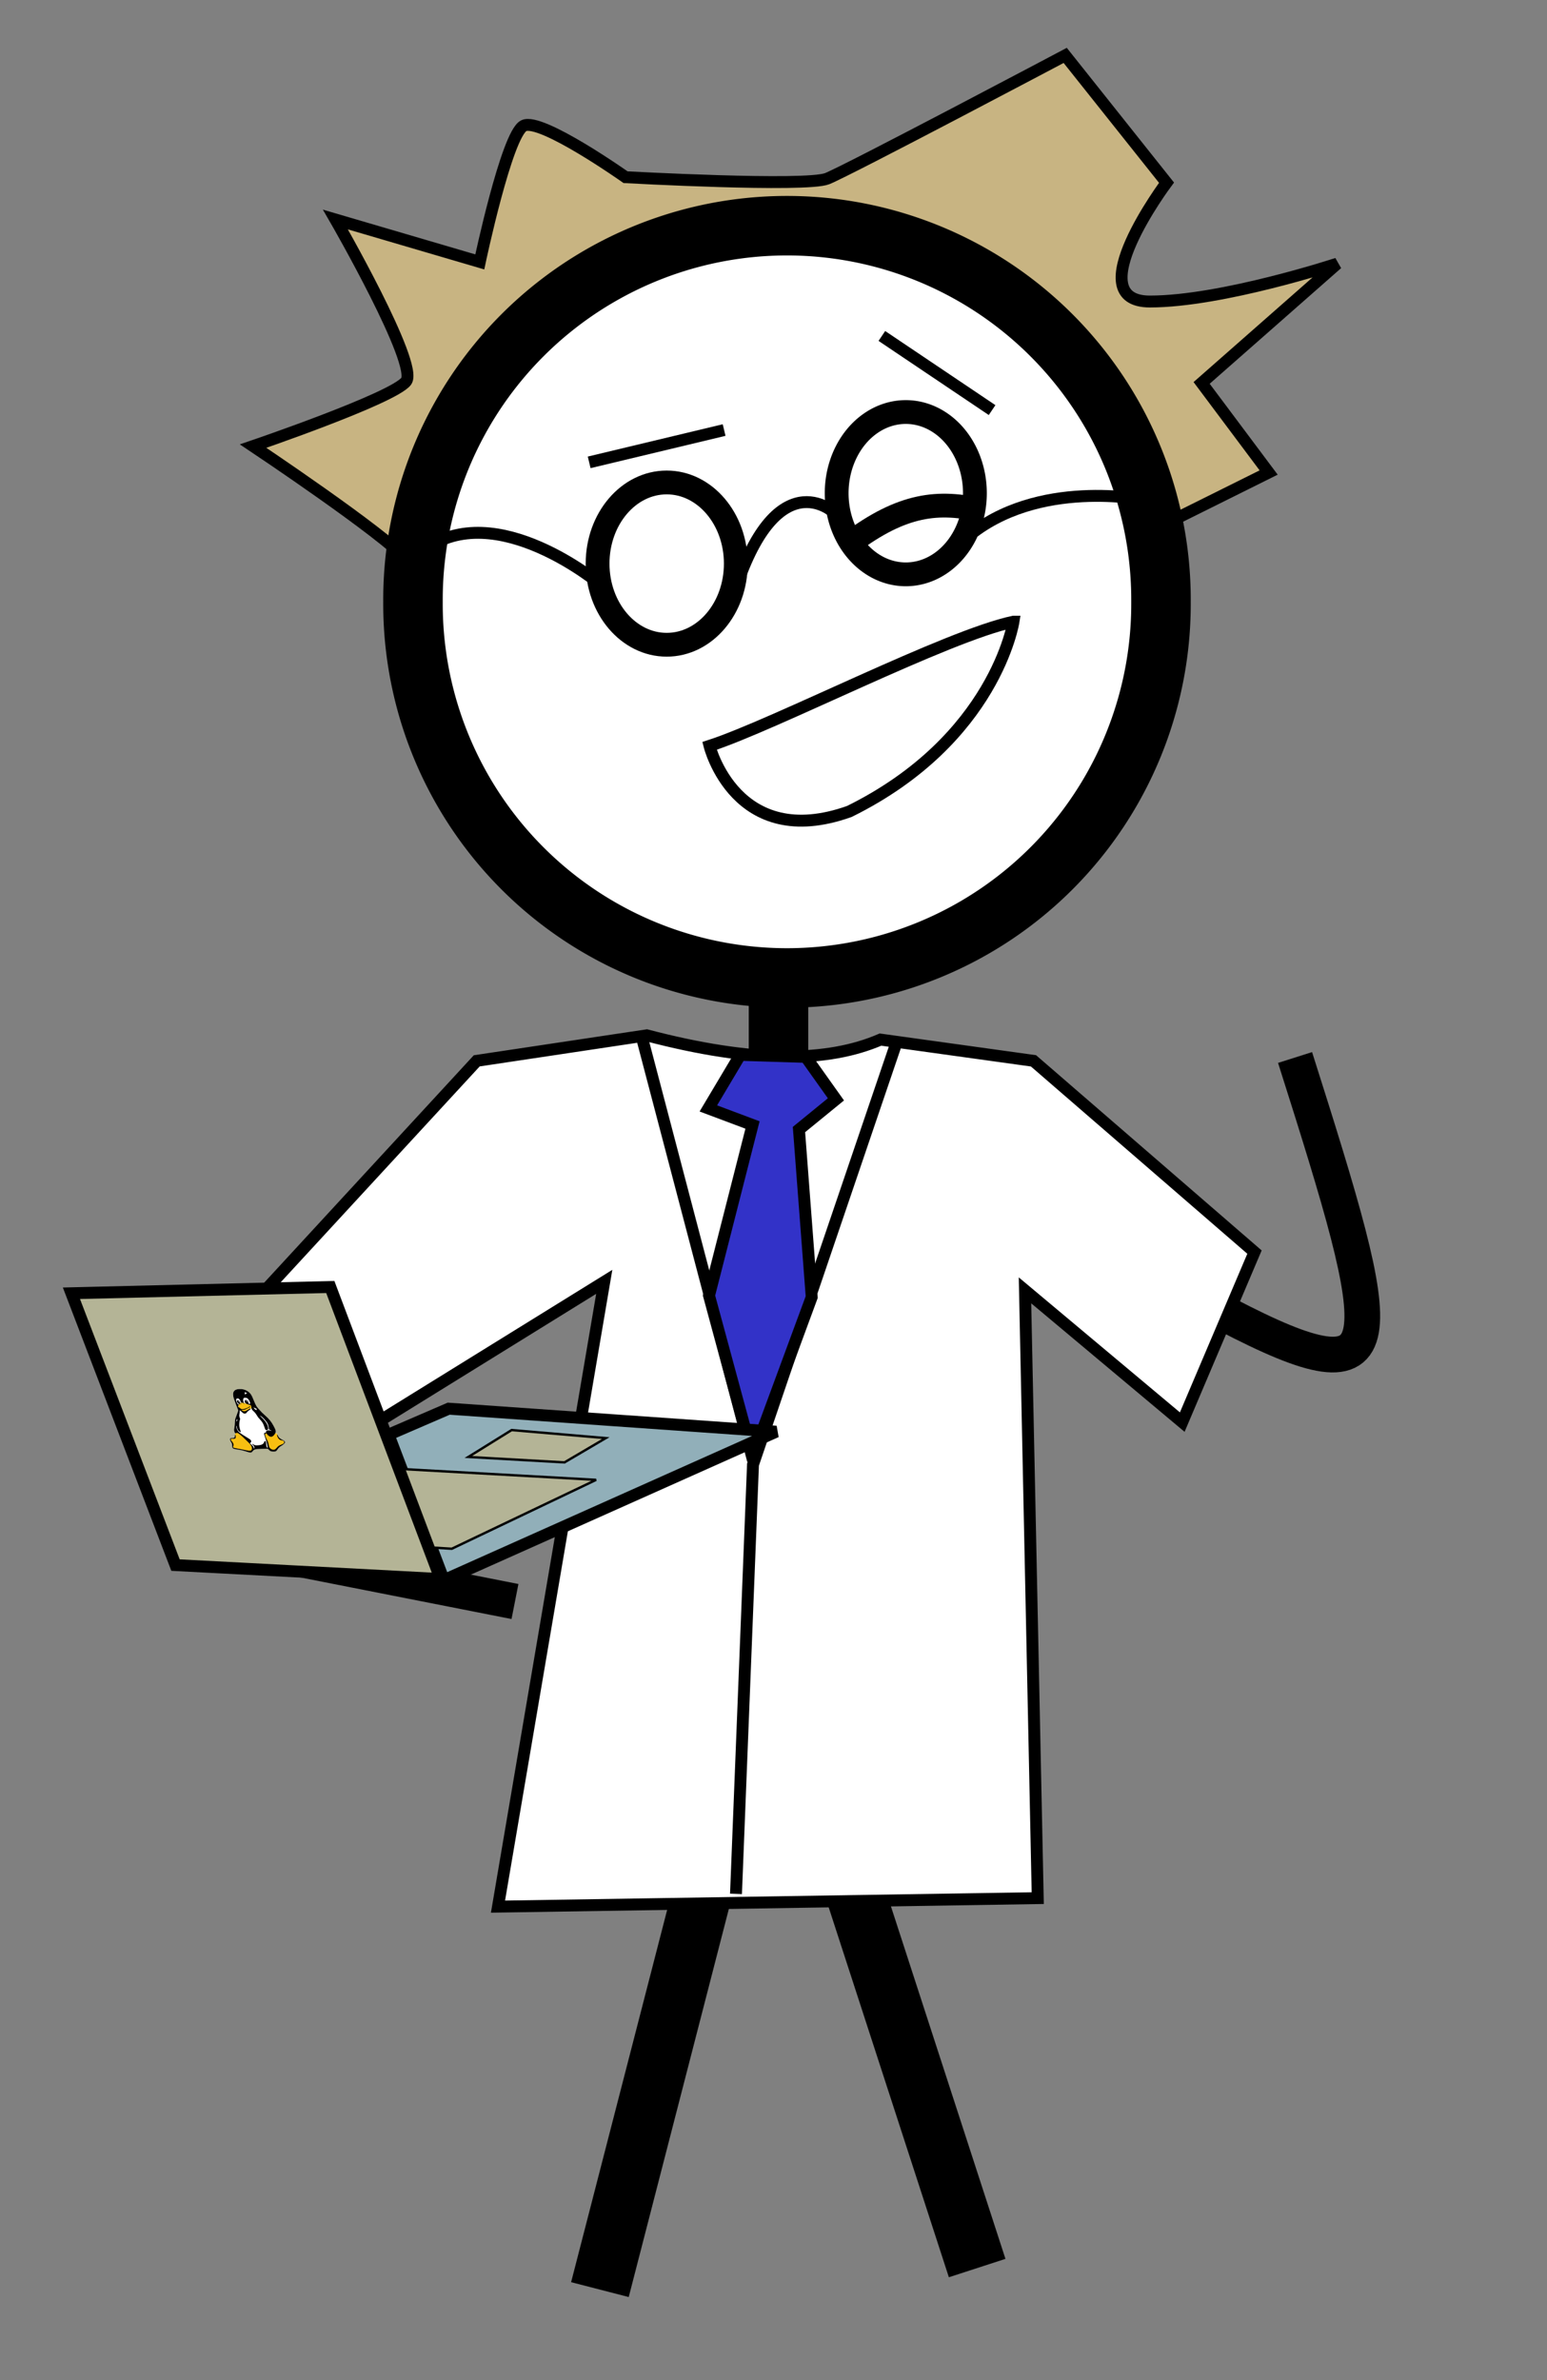 <?xml version="1.0" encoding="UTF-8" standalone="no"?>
<!-- Created with Inkscape (http://www.inkscape.org/) -->

<svg
   xmlns:dc="http://purl.org/dc/elements/1.1/"
   xmlns:cc="http://creativecommons.org/ns#"
   xmlns:rdf="http://www.w3.org/1999/02/22-rdf-syntax-ns#"
   xmlns:svg="http://www.w3.org/2000/svg"
   xmlns="http://www.w3.org/2000/svg"
   xmlns:xlink="http://www.w3.org/1999/xlink"
   xmlns:sodipodi="http://sodipodi.sourceforge.net/DTD/sodipodi-0.dtd"
   xmlns:inkscape="http://www.inkscape.org/namespaces/inkscape"
   width="130"
   height="200"
   id="svg4020"
   version="1.1"
   inkscape:version="0.48.4 r9939"
   sodipodi:docname="prof_yeah.svg">
  <rect width="100%" height="100%" fill="#808080" stroke="none"/>
  <defs
     id="defs4022">
    <radialGradient
       id="ag"
       gradientUnits="userSpaceOnUse"
       cy="-551.04"
       cx="274.822"
       gradientTransform="matrix(0.567,0,0,-0.283,81.263,201.645)"
       r="165.384">
      <stop
         stop-opacity=".502"
         offset="0"
         id="stop3879" />
      <stop
         stop-opacity="0"
         offset="1"
         id="stop3881" />
    </radialGradient>
    <radialGradient
       id="ak"
       gradientUnits="userSpaceOnUse"
       cy="-551.042"
       cx="268.794"
       gradientTransform="matrix(0.582,0,0,-0.283,-146.555,771.902)"
       r="165.383">
      <stop
         stop-opacity=".502"
         offset="0"
         id="stop3886" />
      <stop
         stop-opacity="0"
         offset="1"
         id="stop3888" />
    </radialGradient>
    <linearGradient
       id="al"
       x1="129.342"
       gradientUnits="userSpaceOnUse"
       x2="195.598"
       gradientTransform="matrix(1,0,0,-1,8.4,368.3)"
       y1="259.305"
       y2="259.305">
      <stop
         stop-color="#FAC700"
         offset="0"
         id="stop5357" />
      <stop
         stop-color="#F7C400"
         offset=".415"
         id="stop5359" />
      <stop
         stop-color="#F7C400"
         offset="1"
         id="stop5361" />
    </linearGradient>
    <linearGradient
       id="am"
       x1="129.293"
       gradientUnits="userSpaceOnUse"
       x2="195.554"
       gradientTransform="matrix(1,0,0,-1,8.4,368.3)"
       y1="259.311"
       y2="259.311">
      <stop
         stop-color="#F6C200"
         offset="0"
         id="stop5366" />
      <stop
         stop-color="#EFBC00"
         offset=".415"
         id="stop5368" />
      <stop
         stop-color="#EFBC00"
         offset="1"
         id="stop5370" />
    </linearGradient>
    <linearGradient
       id="an"
       x1="129.245"
       gradientUnits="userSpaceOnUse"
       x2="195.51"
       gradientTransform="matrix(1,0,0,-1,8.4,368.3)"
       y1="259.317"
       y2="259.317">
      <stop
         stop-color="#F1BD00"
         offset="0"
         id="stop5375" />
      <stop
         stop-color="#E8B500"
         offset=".415"
         id="stop5377" />
      <stop
         stop-color="#E8B500"
         offset="1"
         id="stop5379" />
    </linearGradient>
    <linearGradient
       id="ao"
       x1="129.196"
       gradientUnits="userSpaceOnUse"
       x2="195.465"
       gradientTransform="matrix(1,0,0,-1,8.4,368.3)"
       y1="259.322"
       y2="259.322">
      <stop
         stop-color="#EDB800"
         offset="0"
         id="stop5384" />
      <stop
         stop-color="#E0AD00"
         offset=".415"
         id="stop5386" />
      <stop
         stop-color="#E0AD00"
         offset="1"
         id="stop5388" />
    </linearGradient>
    <linearGradient
       id="ap"
       x1="129.148"
       gradientUnits="userSpaceOnUse"
       x2="195.422"
       gradientTransform="matrix(1,0,0,-1,8.4,368.3)"
       y1="259.327"
       y2="259.327">
      <stop
         stop-color="#E9B300"
         offset="0"
         id="stop5393" />
      <stop
         stop-color="#D8A500"
         offset=".415"
         id="stop5395" />
      <stop
         stop-color="#D8A500"
         offset="1"
         id="stop5397" />
    </linearGradient>
    <linearGradient
       id="aq"
       x1="129.099"
       gradientUnits="userSpaceOnUse"
       x2="195.379"
       gradientTransform="matrix(1,0,0,-1,8.4,368.3)"
       y1="259.332"
       y2="259.332">
      <stop
         stop-color="#E4AE00"
         offset="0"
         id="stop5402" />
      <stop
         stop-color="#D19E00"
         offset=".415"
         id="stop5404" />
      <stop
         stop-color="#D19E00"
         offset="1"
         id="stop5406" />
    </linearGradient>
    <linearGradient
       id="ar"
       x1="129.051"
       gradientUnits="userSpaceOnUse"
       x2="195.338"
       gradientTransform="matrix(1,0,0,-1,8.4,368.3)"
       y1="259.336"
       y2="259.336">
      <stop
         stop-color="#E0A900"
         offset="0"
         id="stop5411" />
      <stop
         stop-color="#C99600"
         offset=".415"
         id="stop5413" />
      <stop
         stop-color="#C99600"
         offset="1"
         id="stop5415" />
    </linearGradient>
    <linearGradient
       id="w"
       x1="129.003"
       gradientUnits="userSpaceOnUse"
       x2="195.296"
       gradientTransform="matrix(1,0,0,-1,8.4,368.3)"
       y1="259.34"
       y2="259.34">
      <stop
         stop-color="#DCA400"
         offset="0"
         id="stop5420" />
      <stop
         stop-color="#C18E00"
         offset=".415"
         id="stop5422" />
      <stop
         stop-color="#C18E00"
         offset="1"
         id="stop5424" />
    </linearGradient>
    <linearGradient
       id="x"
       x1="128.954"
       gradientUnits="userSpaceOnUse"
       x2="195.255"
       gradientTransform="matrix(1,0,0,-1,8.4,368.3)"
       y1="259.343"
       y2="259.343">
      <stop
         stop-color="#D79F00"
         offset="0"
         id="stop5429" />
      <stop
         stop-color="#BA8700"
         offset=".415"
         id="stop5431" />
      <stop
         stop-color="#BA8700"
         offset="1"
         id="stop5433" />
    </linearGradient>
    <linearGradient
       id="y"
       x1="128.906"
       gradientUnits="userSpaceOnUse"
       x2="195.216"
       gradientTransform="matrix(1,0,0,-1,8.4,368.3)"
       y1="259.348"
       y2="259.348">
      <stop
         stop-color="#D39B00"
         offset="0"
         id="stop5438" />
      <stop
         stop-color="#B27F00"
         offset=".415"
         id="stop5440" />
      <stop
         stop-color="#B27F00"
         offset="1"
         id="stop5442" />
    </linearGradient>
    <linearGradient
       id="z"
       x1="128.857"
       gradientUnits="userSpaceOnUse"
       x2="195.176"
       gradientTransform="matrix(1,0,0,-1,8.4,368.3)"
       y1="259.35"
       y2="259.35">
      <stop
         stop-color="#CF9600"
         offset="0"
         id="stop5447" />
      <stop
         stop-color="#a70"
         offset=".415"
         id="stop5449" />
      <stop
         stop-color="#a70"
         offset="1"
         id="stop5451" />
    </linearGradient>
    <linearGradient
       id="aa"
       x1="128.809"
       gradientUnits="userSpaceOnUse"
       x2="195.137"
       gradientTransform="matrix(1,0,0,-1,8.4,368.3)"
       y1="259.354"
       y2="259.354">
      <stop
         stop-color="#CA9100"
         offset="0"
         id="stop5456" />
      <stop
         stop-color="#A37000"
         offset=".415"
         id="stop5458" />
      <stop
         stop-color="#A37000"
         offset="1"
         id="stop5460" />
    </linearGradient>
    <linearGradient
       id="ab"
       x1="128.76"
       gradientUnits="userSpaceOnUse"
       x2="195.099"
       gradientTransform="matrix(1,0,0,-1,8.4,368.3)"
       y1="259.356"
       y2="259.356">
      <stop
         stop-color="#C68C00"
         offset="0"
         id="stop5465" />
      <stop
         stop-color="#9B6800"
         offset=".415"
         id="stop5467" />
      <stop
         stop-color="#9B6800"
         offset="1"
         id="stop5469" />
    </linearGradient>
    <linearGradient
       id="ac"
       x1="128.712"
       gradientUnits="userSpaceOnUse"
       x2="195.062"
       gradientTransform="matrix(1,0,0,-1,8.4,368.3)"
       y1="259.358"
       y2="259.358">
      <stop
         stop-color="#C28700"
         offset="0"
         id="stop5474" />
      <stop
         stop-color="#936000"
         offset=".415"
         id="stop5476" />
      <stop
         stop-color="#936000"
         offset="1"
         id="stop5478" />
    </linearGradient>
    <linearGradient
       id="ad"
       x1="128.663"
       gradientUnits="userSpaceOnUse"
       x2="195.025"
       gradientTransform="matrix(1,0,0,-1,8.4,368.3)"
       y1="259.36"
       y2="259.36">
      <stop
         stop-color="#BD8200"
         offset="0"
         id="stop5483" />
      <stop
         stop-color="#8C5900"
         offset=".415"
         id="stop5485" />
      <stop
         stop-color="#8C5900"
         offset="1"
         id="stop5487" />
    </linearGradient>
    <linearGradient
       id="ae"
       x1="128.615"
       gradientUnits="userSpaceOnUse"
       x2="194.989"
       gradientTransform="matrix(1,0,0,-1,8.4,368.3)"
       y1="259.362"
       y2="259.362">
      <stop
         stop-color="#B97D00"
         offset="0"
         id="stop5492" />
      <stop
         stop-color="#845100"
         offset=".415"
         id="stop5494" />
      <stop
         stop-color="#845100"
         offset="1"
         id="stop5496" />
    </linearGradient>
    <linearGradient
       id="af"
       x1="128.567"
       gradientUnits="userSpaceOnUse"
       x2="194.954"
       gradientTransform="matrix(1,0,0,-1,8.4,368.3)"
       y1="259.364"
       y2="259.364">
      <stop
         stop-color="#B57800"
         offset="0"
         id="stop5501" />
      <stop
         stop-color="#7C4900"
         offset=".415"
         id="stop5503" />
      <stop
         stop-color="#7C4900"
         offset="1"
         id="stop5505" />
    </linearGradient>
    <linearGradient
       id="ah"
       x1="128.518"
       gradientUnits="userSpaceOnUse"
       x2="194.918"
       gradientTransform="matrix(1,0,0,-1,8.4,368.3)"
       y1="259.366"
       y2="259.366">
      <stop
         stop-color="#B07300"
         offset="0"
         id="stop5510" />
      <stop
         stop-color="#754200"
         offset=".415"
         id="stop5512" />
      <stop
         stop-color="#754200"
         offset="1"
         id="stop5514" />
    </linearGradient>
    <linearGradient
       id="ai"
       x1="128.47"
       gradientUnits="userSpaceOnUse"
       x2="194.886"
       gradientTransform="matrix(1,0,0,-1,8.4,368.3)"
       y1="259.367"
       y2="259.367">
      <stop
         stop-color="#AC6E00"
         offset="0"
         id="stop5519" />
      <stop
         stop-color="#6D3A00"
         offset=".415"
         id="stop5521" />
      <stop
         stop-color="#6D3A00"
         offset="1"
         id="stop5523" />
    </linearGradient>
    <linearGradient
       id="aj"
       x1="128.421"
       gradientUnits="userSpaceOnUse"
       x2="194.85"
       gradientTransform="matrix(1,0,0,-1,8.4,368.3)"
       y1="259.369"
       y2="259.369">
      <stop
         stop-color="#A86A00"
         offset="0"
         id="stop5528" />
      <stop
         stop-color="#663200"
         offset=".415"
         id="stop5530" />
      <stop
         stop-color="#663200"
         offset="1"
         id="stop5532" />
    </linearGradient>
    <radialGradient
       inkscape:collect="always"
       xlink:href="#ag"
       id="radialGradient10078"
       gradientUnits="userSpaceOnUse"
       gradientTransform="matrix(0.567,0,0,-0.283,-3.687,772.407)"
       cx="274.822"
       cy="-551.04"
       r="165.384" />
    <radialGradient
       inkscape:collect="always"
       xlink:href="#ak"
       id="radialGradient10080"
       gradientUnits="userSpaceOnUse"
       gradientTransform="matrix(0.582,0,0,-0.283,-146.555,771.902)"
       cx="268.794"
       cy="-551.042"
       r="165.383" />
    <linearGradient
       inkscape:collect="always"
       xlink:href="#al"
       id="linearGradient10082"
       gradientUnits="userSpaceOnUse"
       gradientTransform="matrix(1,0,0,-1,8.4,368.3)"
       x1="129.342"
       y1="259.305"
       x2="195.598"
       y2="259.305" />
    <linearGradient
       inkscape:collect="always"
       xlink:href="#am"
       id="linearGradient10084"
       gradientUnits="userSpaceOnUse"
       gradientTransform="matrix(1,0,0,-1,8.4,368.3)"
       x1="129.293"
       y1="259.311"
       x2="195.554"
       y2="259.311" />
    <linearGradient
       inkscape:collect="always"
       xlink:href="#an"
       id="linearGradient10086"
       gradientUnits="userSpaceOnUse"
       gradientTransform="matrix(1,0,0,-1,8.4,368.3)"
       x1="129.245"
       y1="259.317"
       x2="195.51"
       y2="259.317" />
    <linearGradient
       inkscape:collect="always"
       xlink:href="#ao"
       id="linearGradient10088"
       gradientUnits="userSpaceOnUse"
       gradientTransform="matrix(1,0,0,-1,8.4,368.3)"
       x1="129.196"
       y1="259.322"
       x2="195.465"
       y2="259.322" />
    <linearGradient
       inkscape:collect="always"
       xlink:href="#ap"
       id="linearGradient10090"
       gradientUnits="userSpaceOnUse"
       gradientTransform="matrix(1,0,0,-1,8.4,368.3)"
       x1="129.148"
       y1="259.327"
       x2="195.422"
       y2="259.327" />
    <linearGradient
       inkscape:collect="always"
       xlink:href="#aq"
       id="linearGradient10092"
       gradientUnits="userSpaceOnUse"
       gradientTransform="matrix(1,0,0,-1,8.4,368.3)"
       x1="129.099"
       y1="259.332"
       x2="195.379"
       y2="259.332" />
    <linearGradient
       inkscape:collect="always"
       xlink:href="#ar"
       id="linearGradient10094"
       gradientUnits="userSpaceOnUse"
       gradientTransform="matrix(1,0,0,-1,8.4,368.3)"
       x1="129.051"
       y1="259.336"
       x2="195.338"
       y2="259.336" />
    <linearGradient
       inkscape:collect="always"
       xlink:href="#w"
       id="linearGradient10096"
       gradientUnits="userSpaceOnUse"
       gradientTransform="matrix(1,0,0,-1,8.4,368.3)"
       x1="129.003"
       y1="259.34"
       x2="195.296"
       y2="259.34" />
    <linearGradient
       inkscape:collect="always"
       xlink:href="#x"
       id="linearGradient10098"
       gradientUnits="userSpaceOnUse"
       gradientTransform="matrix(1,0,0,-1,8.4,368.3)"
       x1="128.954"
       y1="259.343"
       x2="195.255"
       y2="259.343" />
    <linearGradient
       inkscape:collect="always"
       xlink:href="#y"
       id="linearGradient10100"
       gradientUnits="userSpaceOnUse"
       gradientTransform="matrix(1,0,0,-1,8.4,368.3)"
       x1="128.906"
       y1="259.348"
       x2="195.216"
       y2="259.348" />
    <linearGradient
       inkscape:collect="always"
       xlink:href="#z"
       id="linearGradient10102"
       gradientUnits="userSpaceOnUse"
       gradientTransform="matrix(1,0,0,-1,8.4,368.3)"
       x1="128.857"
       y1="259.35"
       x2="195.176"
       y2="259.35" />
    <linearGradient
       inkscape:collect="always"
       xlink:href="#aa"
       id="linearGradient10104"
       gradientUnits="userSpaceOnUse"
       gradientTransform="matrix(1,0,0,-1,8.4,368.3)"
       x1="128.809"
       y1="259.354"
       x2="195.137"
       y2="259.354" />
    <linearGradient
       inkscape:collect="always"
       xlink:href="#ab"
       id="linearGradient10106"
       gradientUnits="userSpaceOnUse"
       gradientTransform="matrix(1,0,0,-1,8.4,368.3)"
       x1="128.76"
       y1="259.356"
       x2="195.099"
       y2="259.356" />
    <linearGradient
       inkscape:collect="always"
       xlink:href="#ac"
       id="linearGradient10108"
       gradientUnits="userSpaceOnUse"
       gradientTransform="matrix(1,0,0,-1,8.4,368.3)"
       x1="128.712"
       y1="259.358"
       x2="195.062"
       y2="259.358" />
    <linearGradient
       inkscape:collect="always"
       xlink:href="#ad"
       id="linearGradient10110"
       gradientUnits="userSpaceOnUse"
       gradientTransform="matrix(1,0,0,-1,8.4,368.3)"
       x1="128.663"
       y1="259.36"
       x2="195.025"
       y2="259.36" />
    <linearGradient
       inkscape:collect="always"
       xlink:href="#ae"
       id="linearGradient10112"
       gradientUnits="userSpaceOnUse"
       gradientTransform="matrix(1,0,0,-1,8.4,368.3)"
       x1="128.615"
       y1="259.362"
       x2="194.989"
       y2="259.362" />
    <linearGradient
       inkscape:collect="always"
       xlink:href="#af"
       id="linearGradient10114"
       gradientUnits="userSpaceOnUse"
       gradientTransform="matrix(1,0,0,-1,8.4,368.3)"
       x1="128.567"
       y1="259.364"
       x2="194.954"
       y2="259.364" />
    <linearGradient
       inkscape:collect="always"
       xlink:href="#ah"
       id="linearGradient10116"
       gradientUnits="userSpaceOnUse"
       gradientTransform="matrix(1,0,0,-1,8.4,368.3)"
       x1="128.518"
       y1="259.366"
       x2="194.918"
       y2="259.366" />
    <linearGradient
       inkscape:collect="always"
       xlink:href="#ai"
       id="linearGradient10118"
       gradientUnits="userSpaceOnUse"
       gradientTransform="matrix(1,0,0,-1,8.4,368.3)"
       x1="128.47"
       y1="259.367"
       x2="194.886"
       y2="259.367" />
    <linearGradient
       inkscape:collect="always"
       xlink:href="#aj"
       id="linearGradient10120"
       gradientUnits="userSpaceOnUse"
       gradientTransform="matrix(1,0,0,-1,8.4,368.3)"
       x1="128.421"
       y1="259.369"
       x2="194.85"
       y2="259.369" />
  </defs>
  <sodipodi:namedview
     id="base"
     pagecolor="#ffffff"
     bordercolor="#666666"
     borderopacity="1.0"
     inkscape:pageopacity="0.0"
     inkscape:pageshadow="2"
     inkscape:zoom="8.8548332"
     inkscape:cx="79.1701"
     inkscape:cy="145.29975"
     inkscape:document-units="px"
     inkscape:current-layer="layer1"
     showgrid="false"
     inkscape:window-width="1360"
     inkscape:window-height="719"
     inkscape:window-x="0"
     inkscape:window-y="25"
     inkscape:window-maximized="1" />
  <g
     inkscape:label="Layer 1"
     inkscape:groupmode="layer"
     id="layer1"
     transform="translate(0,-852.362)">
    <path
       style="fill:#c8b482;fill-opacity:1;stroke:#000000;stroke-width:1px;stroke-linecap:butt;stroke-linejoin:miter;stroke-opacity:1"
       d="m 34.174,899.413 c -1.786,-2.143 -12.904,-9.565 -12.904,-9.565 0,0 11.789,-4.017 12.861,-5.446 1.071,-1.429 -5.942,-13.593 -5.942,-13.593 l 12.129,3.561 c 0,0 2.265,-10.729 3.693,-11.443 1.429,-0.714 8.557,4.325 8.557,4.325 0,0 15.16,0.836 16.945,0.122 1.786,-0.714 20,-10.357 20,-10.357 l 8.514,10.696 c 0,0 -7.468,9.986 -1.396,9.986 6.071,0 15.739,-3.182 15.739,-3.182 l -11.393,10.022 5.632,7.529 -9.953,4.95 -5,-13.571 -15.357,-10.357 -16.429,-2.143 -13.929,7.5 -6.071,6.429 z"
       id="path3895"
       inkscape:connector-curvature="0"
       sodipodi:nodetypes="ccsccscsccscccccccccc" />
    <path
       transform="translate(-18.152,43.428)"
       sodipodi:type="arc"
       style="fill:#ffffff;fill-opacity:1;stroke:#000000;stroke-width:5;stroke-linecap:round;stroke-miterlimit:4;stroke-opacity:1;stroke-dasharray:none;stroke-dashoffset:0"
       id="path2987-9-9"
       sodipodi:cx="84.285713"
       sodipodi:cy="859.50507"
       sodipodi:rx="31.428572"
       sodipodi:ry="31.428572"
       d="m 115.714,859.505 a 31.429,31.429 0 1 1 -62.857,0 31.429,31.429 0 1 1 62.857,0 z" />
    <path
       style="fill:none;stroke:#000000;stroke-width:5;stroke-linecap:butt;stroke-linejoin:miter;stroke-miterlimit:4;stroke-opacity:1;stroke-dasharray:none"
       d="m 65.42,933.647 0,56.429"
       id="path3759-3-2"
       inkscape:connector-curvature="0" />
    <path
       style="fill:none;stroke:#000000;stroke-width:5;stroke-linecap:butt;stroke-linejoin:miter;stroke-miterlimit:4;stroke-opacity:1;stroke-dasharray:none"
       d="m 50.413,1044.759 14.292,-55.397 17.409,53.586"
       id="path3761-2-0"
       inkscape:connector-curvature="0"
       sodipodi:nodetypes="ccc" />
    <path
       style="fill:#ffffff;fill-opacity:1;stroke:#000000;stroke-width:1px;stroke-linecap:butt;stroke-linejoin:miter;stroke-opacity:1"
       d="m 41.848,1012.576 45.357,-0.714 -1.071,-51.071 13.214,11.071 6.071,-14.286 -18.571,-16.071 -12.857,-1.786 c -4.409,1.901 -10.584,2.019 -19.643,-0.357 l -14.286,2.143 -21.071,22.857 9.286,9.643 22.5,-13.929 z"
       id="path3838"
       inkscape:connector-curvature="0"
       sodipodi:nodetypes="ccccccccccccc" />
    <path
       style="fill:none;stroke:#000000;stroke-width:3;stroke-linecap:butt;stroke-linejoin:miter;stroke-miterlimit:4;stroke-opacity:1;stroke-dasharray:none"
       d="m 103.034,962.802 c 14.748,7.699 13.596,2.986 5.795,-21.578"
       id="path3899"
       inkscape:connector-curvature="0"
       sodipodi:nodetypes="cc" />
    <path
       style="fill:none;stroke:#000000;stroke-width:1px;stroke-linecap:butt;stroke-linejoin:miter;stroke-opacity:1"
       d="m 61.848,1011.504 1.429,-36.071 12.143,-35.714"
       id="path3840"
       inkscape:connector-curvature="0" />
    <path
       style="fill:none;stroke:#000000;stroke-width:1px;stroke-linecap:butt;stroke-linejoin:miter;stroke-opacity:1"
       d="m 53.991,939.719 9.286,35.357"
       id="path3842"
       inkscape:connector-curvature="0" />
    <path
       style="fill:#3232c8;fill-opacity:1;stroke:#000000;stroke-width:1px;stroke-linecap:butt;stroke-linejoin:miter;stroke-opacity:1"
       d="m 62.205,941.003 5.505,0.17 2.536,3.568 -3.106,2.536 1.071,14.079 -4.957,13.435 -3.672,-13.561 3.654,-14.335 -3.712,-1.392 z"
       id="path3844"
       inkscape:connector-curvature="0"
       sodipodi:nodetypes="cccccccccc" />
    <path
       sodipodi:type="arc"
       style="fill:none;stroke:#000000;stroke-width:2;stroke-linecap:round;stroke-miterlimit:4;stroke-opacity:1;stroke-dasharray:none;stroke-dashoffset:0"
       id="path3846"
       sodipodi:cx="517.95569"
       sodipodi:cy="806.13751"
       sodipodi:rx="5.8083773"
       sodipodi:ry="6.8185296"
       d="m 523.764,806.138 c 0,3.766 -2.6,6.819 -5.808,6.819 -3.208,0 -5.808,-3.053 -5.808,-6.819 0,-3.766 2.6,-6.819 5.808,-6.819 3.208,0 5.808,3.053 5.808,6.819 z"
       transform="translate(-461.931,93.584)" />
    <path
       style="fill:none;stroke:#000000;stroke-width:1px;stroke-linecap:butt;stroke-linejoin:miter;stroke-opacity:1"
       d="m 70.46,895.833 c -0.2,-0.46 -4.878,-4.744 -8.468,5.485"
       id="path3868"
       inkscape:connector-curvature="0"
       sodipodi:nodetypes="cc" />
    <path
       style="fill:none;stroke:#000000;stroke-width:1px;stroke-linecap:butt;stroke-linejoin:miter;stroke-opacity:1"
       d="m 96.59,894.438 c 0,0 -8.687,-1.932 -14.748,2.614"
       id="path3868-8"
       inkscape:connector-curvature="0"
       sodipodi:nodetypes="cc" />
    <path
       style="fill:none;stroke:#000000;stroke-width:1px;stroke-linecap:butt;stroke-linejoin:miter;stroke-opacity:1"
       d="m 50.502,901.509 c 0,0 -8.839,-7.45 -14.9,-2.904"
       id="path3868-3"
       inkscape:connector-curvature="0"
       sodipodi:nodetypes="cc" />
    <path
       style="fill:none;stroke:#000000;stroke-width:3;stroke-linecap:butt;stroke-linejoin:miter;stroke-miterlimit:4;stroke-opacity:1;stroke-dasharray:none"
       d="m 23.486,983.039 19.789,3.899"
       id="path3899-2"
       inkscape:connector-curvature="0"
       sodipodi:nodetypes="cc" />
    <path
       style="fill:none;stroke:#000000;stroke-width:1px;stroke-linecap:butt;stroke-linejoin:miter;stroke-opacity:1"
       d="m 85.167,904.602 c 0,0 -1.536,9.898 -13.793,15.948 -9.541,3.399 -11.751,-5.511 -11.751,-5.511 5.461,-1.771 19.935,-9.25 25.543,-10.437 z"
       id="path3037"
       inkscape:connector-curvature="0"
       sodipodi:nodetypes="cccc" />
    <path
       style="fill:none;stroke:#000000;stroke-width:1px;stroke-linecap:butt;stroke-linejoin:miter;stroke-opacity:1"
       d="M 49.51,891.214 60.85,888.499"
       id="path3947"
       inkscape:connector-curvature="0"
       sodipodi:nodetypes="cc" />
    <path
       style="fill:none;stroke:#000000;stroke-width:1px;stroke-linecap:butt;stroke-linejoin:miter;stroke-opacity:1"
       d="m 74.106,880.593 9.263,6.229"
       id="path3947-0"
       inkscape:connector-curvature="0"
       sodipodi:nodetypes="cc" />
    <g
       transform="translate(0.572,-0.231)"
       id="g8575">
      <path
         sodipodi:nodetypes="ccccc"
         inkscape:connector-curvature="0"
         id="path3807-8"
         d="M 36.729,985.375 64.657,972.896 37.135,970.965 32.079,973.148 z"
         style="fill:#91afb9;fill-opacity:1;stroke:#000000;stroke-width:1px;stroke-linecap:butt;stroke-linejoin:miter;stroke-opacity:1" />
      <path
         sodipodi:nodetypes="ccccc"
         inkscape:connector-curvature="0"
         id="path3897-5-6-5"
         d="m 30.985,975.913 18.536,1.032 -12.128,5.79 -16.201,-0.993 z"
         style="fill:#b4b496;fill-opacity:1;stroke:#000000;stroke-width:0.2;stroke-linecap:butt;stroke-linejoin:miter;stroke-miterlimit:4;stroke-opacity:1;stroke-dasharray:none" />
      <path
         sodipodi:nodetypes="ccccc"
         inkscape:connector-curvature="0"
         id="path3897-4"
         d="m 5.43,961.266 21.754,-0.526 9.264,24.54 -22.272,-1.172 z"
         style="fill:#b4b496;fill-opacity:1;stroke:#000000;stroke-width:1px;stroke-linecap:butt;stroke-linejoin:miter;stroke-opacity:1" />
      <path
         sodipodi:nodetypes="ccccc"
         inkscape:connector-curvature="0"
         id="path3897-5-0"
         d="m 42.42,972.763 7.911,0.675 -3.468,2.04 -8.076,-0.457 z"
         style="fill:#b4b496;fill-opacity:1;stroke:#000000;stroke-width:0.2;stroke-linecap:butt;stroke-linejoin:miter;stroke-miterlimit:4;stroke-opacity:1;stroke-dasharray:none" />
      <g
         transform="matrix(0.009,-3.2738095e-4,0.003,0.009,19.931,963.221)"
         id="g8557">
        <path
           style="fill:#ffffff"
           inkscape:connector-curvature="0"
           d="m -264.566,667.752 c -16.1,0 -18.8,0.2 -29.5,3 -13.2,3.5 -20.9,7.9 -29.9,17 -4.6,4.5 -6.9,7.4 -9.1,11.1 -5.5,9.5 -9.1,20.3 -11.3,34.9 -1.2,7.1 -1.3,9.7 -1.2,27.3 0,18.5 2.2,74.9 3.5,91.8 0.9,11.2 0.5,12.4 -8.9,25.5 -3.3,4.6 -7.9,11.3 -10.2,14.9 -6.3,9.7 -15.2,22.2 -22.5,31.8 -13.5,17.4 -16.9,23.8 -25.4,46.9 -8.2,22.6 -13.2,33.8 -25.3,57.3 -6.2,11.8 -7.8,16.8 -8.1,25.2 -0.4,7.2 0.6,17.2 1.7,19 0.9,1.2 2,1.5 4.2,0.9 -0.3,0.3 -0.5,0.5 -0.7,0.6 -3.5,2.3 -7.5,7.2 -10,13.4 -0.1,0.1 -0.1,0.3 -0.2,0.4 -0.9,1.4 -1.9,3.8 -3.1,7.5 -3.6,10.2 -6.6,14.7 -12,17.6 -4.6,2.5 -8.7,3.1 -20.7,3.1 -12.4,0 -15.1,0.6 -18.8,3.8 -6.6,5.6 -7.6,16.7 -3.1,32.1 4.1,13.9 3.9,20.3 -1.4,35.9 -2.9,8.6 -3.3,10.4 -3.3,14.1 0,2.8 0.3,4.9 0.9,6.2 1.3,2.7 5.4,6 9.4,7.7 4.5,1.7 27.1,7.3 43.3,10.5 25.1,5.1 34.1,7.8 57.4,17.1 20.7,8.2 29.5,11.2 36.5,12.3 3.3,0.5 10.1,-0.1 13.2,-1.3 3.7,-1.3 7.2,-3.7 14.9,-10.2 13.6,-11.4 21,-15 36.2,-17.4 5.7,-0.9 10.9,-1 54.4,-1 26.4,0 49.7,0.2 51.8,0.5 4.9,0.6 6.8,2.2 10.9,9.4 6.3,11.3 14,16.3 28,18.4 6.6,1 17.9,1.1 23.1,0.3 11.4,-1.9 17.1,-5.3 30,-18.2 15,-15.1 29,-24.6 48.7,-33.2 10,-4.4 14.5,-6.9 26.3,-14.9 14.5,-9.8 17.3,-12.9 17.3,-19.3 0,-6.7 -3.6,-10.9 -16.9,-19.7 -12.7,-8.4 -18.4,-13.5 -23.7,-21.3 -3.7,-5.5 -5,-9.7 -5.5,-17.9 -0.2,-3.8 -0.6,-6.4 -1.1,-8 -0.5,-5.7 -2.8,-12.2 -6.9,-14.3 -5.7,-3 -7.7,-2.1 -9.6,-0.9 6.4,-7.2 8.5,-10.6 10.6,-16.8 3.7,-11 2.9,-23.3 -3.5,-55.3 -7.4,-37.2 -20,-63.8 -46,-97.2 -16.5,-21.3 -23.2,-31.9 -39.3,-62.1 -8,-15.1 -10.3,-20.3 -12.2,-28.4 -2.8,-11.7 -4.1,-22.2 -6.2,-52.1 -2,-27.9 -3.4,-39.4 -6,-49.1 -6.9,-26.4 -27.6,-46.4 -56.5,-54.7 -12.3,-3.5 -17.6,-4.2 -34.2,-4.2 z"
           id="path6" />
        <g
           style="fill:#f8bf11"
           transform="translate(-759.566,373.352)"
           id="g8">
          <path
             inkscape:connector-curvature="0"
             d="m 552,300.4 c 0,25.1 -29.9,30.4 -44.4,39.4 -13.5,12.5 -91.2,47.8 -111.8,47.8 -33.1,-7 -73.4,-56.4 -78.6,-89.2 0,-19.1 24.3,-34.4 37.9,-46.9 13.5,-12.5 29.1,-24.3 55.7,-19.3 20.6,0 52.8,9.8 66.3,22.3 27,9 74.9,14.8 74.9,45.9 z"
             transform="matrix(0.556,0,0,0.556,249.668,292.482)"
             id="path10" />
          <path
             inkscape:connector-curvature="0"
             d="m 7.597,971.1 c 30.75,14 102.4,31.9 127.6,34.9 16.9,7 128.5,33 154.2,33 38.1,-27 44.4,-67.9 33.7,-109.3 -47.5,-76.7 -84.2,-177.2 -173,-211.8 -8.9,4.4 -16.2,16.3 -19.4,18.3 -6.4,4.1 -13.5,13 -18,24.1 -4.7,11.6 -9,25.8 -14.24,46.5 -10.26,20.6 -52.15,2 -80.84,17 -10.46,31.7 7.39,109.9 -10.02,147.3 z"
             transform="matrix(0.556,0,0,0.556,249.668,292.482)"
             id="path12" />
          <path
             inkscape:connector-curvature="0"
             d="m 834.2,853.6 c 19.2,15.7 49.3,27.4 62.9,53.5 -25.9,30.9 -48.2,41.8 -81,57.4 -45,21.4 -73.2,41.5 -93.8,55.5 -20.6,18 -68.4,29 -90.1,26 -13.7,-9 -29.1,-118.3 -24.1,-154 0,-19 -23.3,-95.1 14,-141.5 36.1,-6.9 67.1,26.1 90,48.6 18.9,-12.7 48.8,-32.2 71.4,-37.1 7.4,-1.7 7.7,-9.4 23.2,-1.3 7.4,3.9 11.7,16.1 12.5,26.5 1.3,16.8 3,52.4 15,66.4 z"
             transform="matrix(0.556,0,0,0.556,249.668,292.482)"
             id="path14" />
        </g>
        <g
           transform="translate(-759.566,373.352)"
           id="g16">
          <g
             transform="matrix(0.556,0,0,0.556,249.668,292.482)"
             id="g18">
            <path
               style="fill:#000000"
               inkscape:connector-curvature="0"
               d="m 265.5,1063 c -12.6,-2 -28.5,-7 -65.7,-22 -42,-17 -58.1,-21 -103.3,-31 C 67.4,1005 26.59,994.5 18.62,991.3 11.41,988.4 3.92,982.4 1.63,977.5 0.562,975.3 0,971.4 0,966.4 c 0,-6.8 0.725,-9.8 5.962,-25.3 9.516,-28.2 9.976,-39.7 2.577,-64.7 -8.194,-27.7 -6.277,-47.7 5.529,-57.8 6.67,-5.7 11.53,-6.7 33.8,-6.7 21.64,0 28.95,-1.1 37.33,-5.7 9.65,-5.3 15.08,-13.3 21.48,-31.7 4.1,-11.9 6.8,-16.6 9.4,-16.6 2.1,0 3.9,5.2 3.9,11.5 0,5.6 -6.3,29.2 -9.4,35.3 -3.3,6.6 -7.8,11.7 -12.99,14.7 -9.68,5.7 -28.33,7.2 -48.79,4.1 -13.07,-2.1 -20.57,-1.6 -25.57,1.4 -7.4,4.5 -8.61,14.6 -3.24,27.1 10.4,24.1 12.39,29.3 14.59,37.4 2.61,9.7 3.03,18.2 1.39,28.3 -1.63,10 -4.5,16.3 -12.99,28.2 -4.38,6.2 -8.39,12.8 -8.92,14.8 -1.5,5.4 0.71,9.5 6.67,12.6 5.06,2.5 77.22,21.2 128.2,32.7 15.7,4 44.3,11 63.5,16 19.3,5 39.3,9 44.5,10 16.1,2 31,0 41.3,-6 14.3,-9 24.3,-29.7 25.5,-53.8 0.8,-15.9 -2.7,-30.2 -12,-48.7 -7.1,-14.2 -10.6,-19.7 -44.3,-70.6 -59.5,-89.6 -85.3,-119.5 -107.3,-124.1 -7.1,-1.4 -11.8,-0.6 -21.3,3.7 -9.1,4.1 -12.2,4.3 -14.4,1 -2.1,-3.2 -3.8,-21.1 -3.2,-34.1 0.7,-15.1 3.6,-24.1 14.6,-45.5 21.8,-42.2 30.7,-62.4 45.6,-103 15.3,-41.6 21.5,-53.1 45.6,-84.5 13.2,-17.1 29.2,-39.7 40.5,-57.1 4.3,-6.5 12.6,-18.6 18.5,-26.9 16.8,-23.6 17.6,-25.8 16,-45.9 -2.4,-30.3 -6.4,-131.9 -6.4,-165.1 -0.1,-31.6 0.1,-36.4 2.1,-49.2 4.1,-26.16 10.5,-45.79 20.5,-62.79 3.8,-6.64 8.1,-11.89 16.2,-20.07 16.2,-16.34 30.2,-24.18 53.9,-30.38 19.3,-5.052 24.2,-5.554 53.1,-5.528 29.8,0.026 39.3,1.205 61.5,7.583 52,14.94 89.3,50.96 101.8,98.39 4.6,17.5 7.1,38.3 10.7,88.5 3.8,53.7 6.1,72.6 11.2,93.8 3.4,14.4 7.5,23.9 21.9,51 29,54.4 41,73.4 70.7,111.6 46.8,60.2 69.4,108 82.8,175 11.5,57.6 12.9,79.7 6.3,99.6 -4,12 -7.9,18 -21.6,33.1 -28.8,31.9 -60.9,51.9 -82.9,51.9 -20,0 -38.3,-13.6 -51.4,-38.3 -6.1,-13.6 -5.3,-24.5 -22.8,-20.6 -8.5,2.3 -15.5,12.6 -17.6,25.9 -1.6,9.5 -1.3,45.9 0.4,55 0.7,4.1 3.1,16.3 5.1,27 3.6,18.5 3.8,20.5 3.8,39.5 0,17.5 -0.4,22.8 -3.3,42 -2.7,18 -3.2,24.2 -2.9,34 0.4,11.4 0.6,12.5 4,19.6 4.1,9 13.1,19 20.9,24 17.2,11 41.2,12 61.4,2 5.7,-3 14,-9 28,-20 22.7,-18.4 39.6,-30.1 52.4,-36.6 4.9,-2.4 16.7,-6.9 26.2,-10 39.4,-12.7 57.4,-20.3 67.4,-28.6 11.9,-9.7 17.6,-20.2 15.5,-28.1 -2.7,-9.8 -14,-16.8 -37.1,-22.8 -17.4,-4.6 -21.6,-6.7 -28.7,-14.5 -6.3,-6.9 -11.2,-16.8 -14.8,-30 -3.5,-12.9 -4,-33.8 -1,-42 2.1,-5.8 4.2,-8.5 6.6,-8.5 2.8,0 4.2,4.9 5,18 1,14.6 3.3,22.3 10,32.1 9.5,14.1 19.6,23.2 42.5,38.4 23.9,15.8 30.5,23.4 30.5,35.5 0,11.5 -5.1,17.1 -31.1,34.6 -21.3,14.4 -29.3,19 -47.3,26.8 -35.5,15.5 -60.7,32.7 -87.8,59.7 -23.2,23 -33.3,30 -54,33 -9.3,1 -29.6,1 -41.5,-1 -25.2,-3 -38.9,-12 -50.4,-33 -7.3,-13 -10.7,-16 -19.5,-17 -3.8,0 -45.8,-1 -93.4,-1 -78.2,0 -87.6,1 -97.7,2 -27.4,5 -40.9,11 -65.3,31 -13.8,12 -20.1,16 -26.8,19 -5.5,2 -17.8,3 -23.7,2 z m 90.2,-64.5 c 2.2,-1.9 5.5,-6.3 7.4,-9.8 3,-5.6 3.4,-7.3 3.7,-15.9 0.7,-15.8 -2.7,-24.7 -13.9,-36.5 -7.7,-8.1 -8.8,-11.6 -4.4,-13.6 4.1,-1.8 9.3,0.5 18.6,8.3 17.6,14.9 28,17.4 66.4,16.6 41.3,-1 63.8,-5.3 86.5,-16.7 14.7,-7.4 24.4,-15.8 36.7,-32.1 8.7,-11.4 12.6,-15.3 17.5,-17.3 8.1,-3.4 12.4,3.2 12.2,18.9 -0.1,7.3 -0.9,11.9 -4.2,24.1 -9,32.5 -11.8,50.8 -9.3,60.1 1.5,5.4 6.2,9.5 10.5,9.1 3,-0.3 3.1,-0.5 3.9,-6.3 0.4,-3.3 2.1,-14.5 3.8,-25 1.6,-10.4 3.6,-23.9 4.5,-30 2.1,-15.8 3.7,-64.8 3.8,-118 0.1,-45.9 0.1,-46 2.5,-53 1.9,-5.4 3.6,-8.1 7.5,-12 6.1,-6 11.8,-8.2 24.7,-9.1 l 8.6,-0.7 1.2,-6.1 c 2.9,-13.9 11.2,-21.8 27.6,-26.2 5.3,-1.4 10.6,-1.9 22,-1.9 16.5,0 21.1,1 36,8.2 6.7,3.2 12.5,4.3 12.5,2.4 0,-1.5 -8.1,-9.1 -14.6,-13.7 -3.4,-2.5 -9.3,-5.7 -13,-7.2 -5.1,-2.1 -7,-3.4 -7.2,-4.9 -0.2,-1.2 1.3,-7.9 3.3,-15 5.8,-21 7.7,-34.3 7.8,-54.3 0.2,-32.9 -5.6,-54.7 -24.7,-91.6 -17.7,-34.2 -36.4,-59.3 -51.2,-68.7 -4.3,-2.6 -9.4,-4.4 -9.4,-3.3 0,0.4 3.6,5.7 7.9,11.9 20.4,28.9 41.6,65.8 50.6,88.3 7.3,18 12.8,42.4 14.5,64.6 2.9,36.4 -7,67.5 -24,75.1 -3.4,1.6 -7.2,2.2 -15.5,2.4 -13.2,0.5 -15,-0.2 -18.5,-7.2 l -2.5,-5 -0.6,-40 c -1.1,-68.1 -4.3,-79.7 -40,-144.2 -11,-19.8 -13.2,-25 -17.9,-43 -9.6,-37 -18.9,-58.7 -33.5,-78.3 -22.3,-29.8 -25.2,-42.2 -16.3,-69.7 5.7,-17.9 5.6,-27.1 -0.4,-33.2 -4.4,-4.5 -7.8,-6.1 -27.9,-12.5 -30.5,-9.7 -44.6,-18.4 -48.5,-29.9 -3.9,-11.3 -1.1,-29.7 5.9,-38.8 5,-6.6 11.4,-9.4 21.2,-9.4 6.5,0.1 9.1,0.6 13.6,2.6 6.9,3.3 12.4,8 15.2,13.3 3,5.7 2.9,19.2 -0.2,29.1 -5.1,16.1 -4.9,14.4 -1.3,17.6 6.5,5.8 16.8,6.3 21.3,0.9 3.9,-4.6 5.1,-9.3 5.6,-22.5 0.6,-14.4 -0.9,-24 -6.8,-42.1 -8.1,-24.8 -16.2,-32 -40.7,-36 -18.3,-3 -28.3,-0.6 -37.5,8.9 -14.4,15 -21.6,38.9 -18.7,62.9 1.6,13.3 1.3,13.9 -6.2,11.5 -6.7,-2.1 -21.4,-3.8 -29.9,-3.5 -9.1,0.4 -9.9,-0.4 -9.9,-10.6 -0.1,-41.5 -12.6,-64.1 -35.5,-63.9 -15.9,0 -28.8,12.1 -33.6,31.3 -1.9,7.5 -1.5,29 0.6,41.5 4.3,24.6 13.6,36.9 20.9,27.3 3,-4.1 5.6,-9.3 5.6,-11 0,-0.7 -2.3,-2.3 -5,-3.6 -3,-1.4 -5.7,-3.6 -6.9,-5.6 -5.7,-9.1 -8.5,-25.4 -6.1,-34.1 3.1,-11 18.2,-17.8 28.6,-12.9 8.8,4.2 18.2,23.6 17.2,35.8 -0.8,9.7 -2.6,12.7 -11.4,19.2 -4.4,3.2 -11.5,9 -15.9,12.9 -4.4,3.9 -9.8,8.4 -12,10 -11.2,8.1 -17.5,17.6 -17.5,26.6 0,5.9 2.4,9.1 9.9,12.8 5.9,3 11.2,8.2 16.8,16.4 7.5,10.8 16.4,14.2 36.8,14.1 24.9,-0.1 47.2,-5.4 89,-21 22.7,-8.5 29,-11.2 30.3,-13.2 3.7,-5.4 8,-9.2 10.6,-9.2 3.5,0 6.6,3.3 6.6,6.9 0,6.1 -9.4,11.1 -42,22.2 -9.6,3.3 -24.5,9.3 -33,13.3 -17.2,8.2 -22,9.9 -33.3,12.1 -9.3,1.8 -30.8,2 -42.6,0.4 -9.6,-1.3 -15.4,-0.6 -14.9,1.9 0.5,2.6 22.7,19.9 27.8,21.8 7.2,2.5 21.4,3 30.6,0.9 13.9,-3 57.8,-21.9 79.6,-34.1 7.3,-4.1 11.4,-5.8 14,-5.8 4.4,-0.1 7.8,2.7 7.8,6.2 0,3.8 -7.4,10.3 -15.5,13.7 -14.3,5.8 -17.3,7.4 -31.5,16.4 -19.4,12.4 -27.9,18.6 -40.7,29.8 -13.7,11.9 -17.6,13.5 -32.8,13.7 -12.1,0.1 -15.8,-1.1 -23.7,-7.9 -6.2,-5.3 -21,-23.7 -25.2,-31.4 -4.4,-8 -14.2,-19.1 -16.8,-19.1 -1.7,0 -1.9,0.4 -4.8,13 -2,9 -9.4,26 -21.4,49.5 -14.4,28.3 -15.1,30.8 -15.1,60.5 0,24.8 0.6,22.7 -11.5,39.5 -14.8,20.8 -37.8,75.1 -43.3,102.5 -4.2,20.5 -7.1,55.4 -6.3,75 0.6,15.6 -0.2,20.2 -3.9,22.5 -3.8,2.4 -8.3,-0.1 -17.6,-9.3 -14.6,-14.7 -19.3,-26.9 -19.2,-50.2 0.1,-14.8 1.4,-26.2 4.3,-37.2 2.5,-9.4 2.6,-12.1 0.3,-11.6 -2.4,0.4 -7.8,11.5 -10.4,21.4 -1.6,5.9 -2.2,12 -2.6,24.4 -0.4,15.2 -0.3,17.4 2.1,28 3,13.3 8.7,25.7 16.6,36.1 12.1,16 73.4,70.4 114.2,101.5 9.8,7.4 20.7,16.7 24.3,20.6 21.6,23.4 17.4,44.8 -12.1,61.3 -4.6,2.6 -8.4,4.9 -8.4,5.1 0,0.2 3.8,5.5 8.4,11.6 16.9,22.8 26.7,39.5 30.1,51.2 2.3,7.7 2.2,18.8 -0.3,25.9 -1,3.2 -1.6,5.8 -1.2,5.8 0.4,0 2.5,-2 4.7,-3.5 z M 373,253.9 c -3.1,-5.9 2.7,-11 12.6,-11 3.5,0 6.6,0.4 6.9,1 0.7,1.2 -2.7,3 -5.7,3 -1.8,0 -2.8,1 -4.3,4.3 -1.6,3.5 -2.5,4.3 -5.2,4.5 -2.4,0.2 -3.4,-0.2 -4.3,-1.8 z m 59.3,-4.3 c -5.8,-2.1 -10.3,-5 -9.2,-6.1 0.3,-0.3 3.7,-0.8 7.5,-1.2 9,-0.8 12.4,0.5 12.4,4.5 0,2 -0.7,3.4 -1.9,4.1 -1.1,0.5 -2.1,1 -2.3,0.9 -0.1,0 -3.1,-1 -6.5,-2.2 z M 224.1,529.9 c 9.6,-9.9 12.3,-14.9 11.7,-22 -0.3,-4.9 -2.2,-6.6 -6.2,-5.6 -2.9,0.7 -4.5,3.7 -7.1,12.8 -1.1,4.4 -2.9,7.3 -7,11.9 -5.5,6.2 -6.5,8.5 -4.3,10.7 2.3,2.3 4.2,1.2 12.9,-7.8 z M 608.7,361.1 c 2.1,-1.3 6.3,-11.6 6.3,-15.5 0,-3.1 -0.6,-4.5 -3.1,-6.8 -1.7,-1.6 -3.5,-2.9 -4,-2.9 -0.5,0 -4.4,-1.6 -8.7,-3.7 -5.2,-2.5 -9.8,-5.6 -14.3,-10 -3.6,-3.4 -7.1,-6.3 -7.7,-6.3 -0.6,0 -1.4,1.2 -1.8,2.6 -1.1,4.6 0.5,11.7 4.7,20.1 3.6,7.5 4.9,9 13.2,15.8 8.9,7.3 12.2,8.7 15.4,6.7 z M 368.1,227.2 c 1.2,-3.1 0.9,-5.5 -2.2,-15.6 -1.3,-4.4 -3.2,-8.1 -5.2,-10.3 -2.9,-3.1 -3.4,-3.3 -5.7,-2.1 -3.3,1.8 -3,5.8 0.9,10.2 2.9,3.3 5.4,9.6 6.6,16.8 0.8,4.6 4,5.2 5.6,1 z M 509,224.4 c 2.2,-2.6 0.6,-15 -2.4,-19.6 -3.1,-4.7 -10.3,-9 -16,-9.6 -3.8,-0.5 -4.5,-0.2 -5.6,1.7 -1.4,2.6 -0.7,3.4 4.2,4.9 6.2,2 11.9,10.5 13.4,19.9 0.6,3.5 1.1,4.2 2.9,4.2 1.3,0 2.8,-0.7 3.5,-1.5 z m 6.7,-134.7 c 7.2,-4.97 7.7,-5.19 14.6,-5.37 8.8,-0.23 10.7,-0.97 10.7,-4.07 0,-4.83 -16.6,-19.55 -23.6,-20.85 -7,-1.32 -9.5,2.48 -10.9,16.71 -0.6,5.32 -1.3,7.54 -3.6,10.39 -3.1,3.93 -3.6,6.24 -1.6,8.22 2,2.05 6.3,0.54 14.4,-5.03 z"
               id="path20" />
          </g>
        </g>
      </g>
    </g>
    <path
       style="fill:none;stroke:#000000;stroke-width:2;stroke-linecap:butt;stroke-linejoin:miter;stroke-miterlimit:4;stroke-opacity:1;stroke-dasharray:none"
       d="m 71.463,897.986 c 4.36,-3.272 7.399,-3.602 11.114,-2.715"
       id="path3947-8"
       inkscape:connector-curvature="0"
       sodipodi:nodetypes="cc" />
    <path
       sodipodi:type="arc"
       style="fill:none;stroke:#000000;stroke-width:2;stroke-linecap:round;stroke-miterlimit:4;stroke-opacity:1;stroke-dasharray:none;stroke-dashoffset:0"
       id="path3846-0"
       sodipodi:cx="517.95569"
       sodipodi:cy="806.13751"
       sodipodi:rx="5.8083773"
       sodipodi:ry="6.8185296"
       d="m 523.764,806.138 a 5.808,6.819 0 1 1 -11.617,0 5.808,6.819 0 1 1 11.617,0 z"
       transform="translate(-441.839,87.667)" />
  </g>
</svg>
